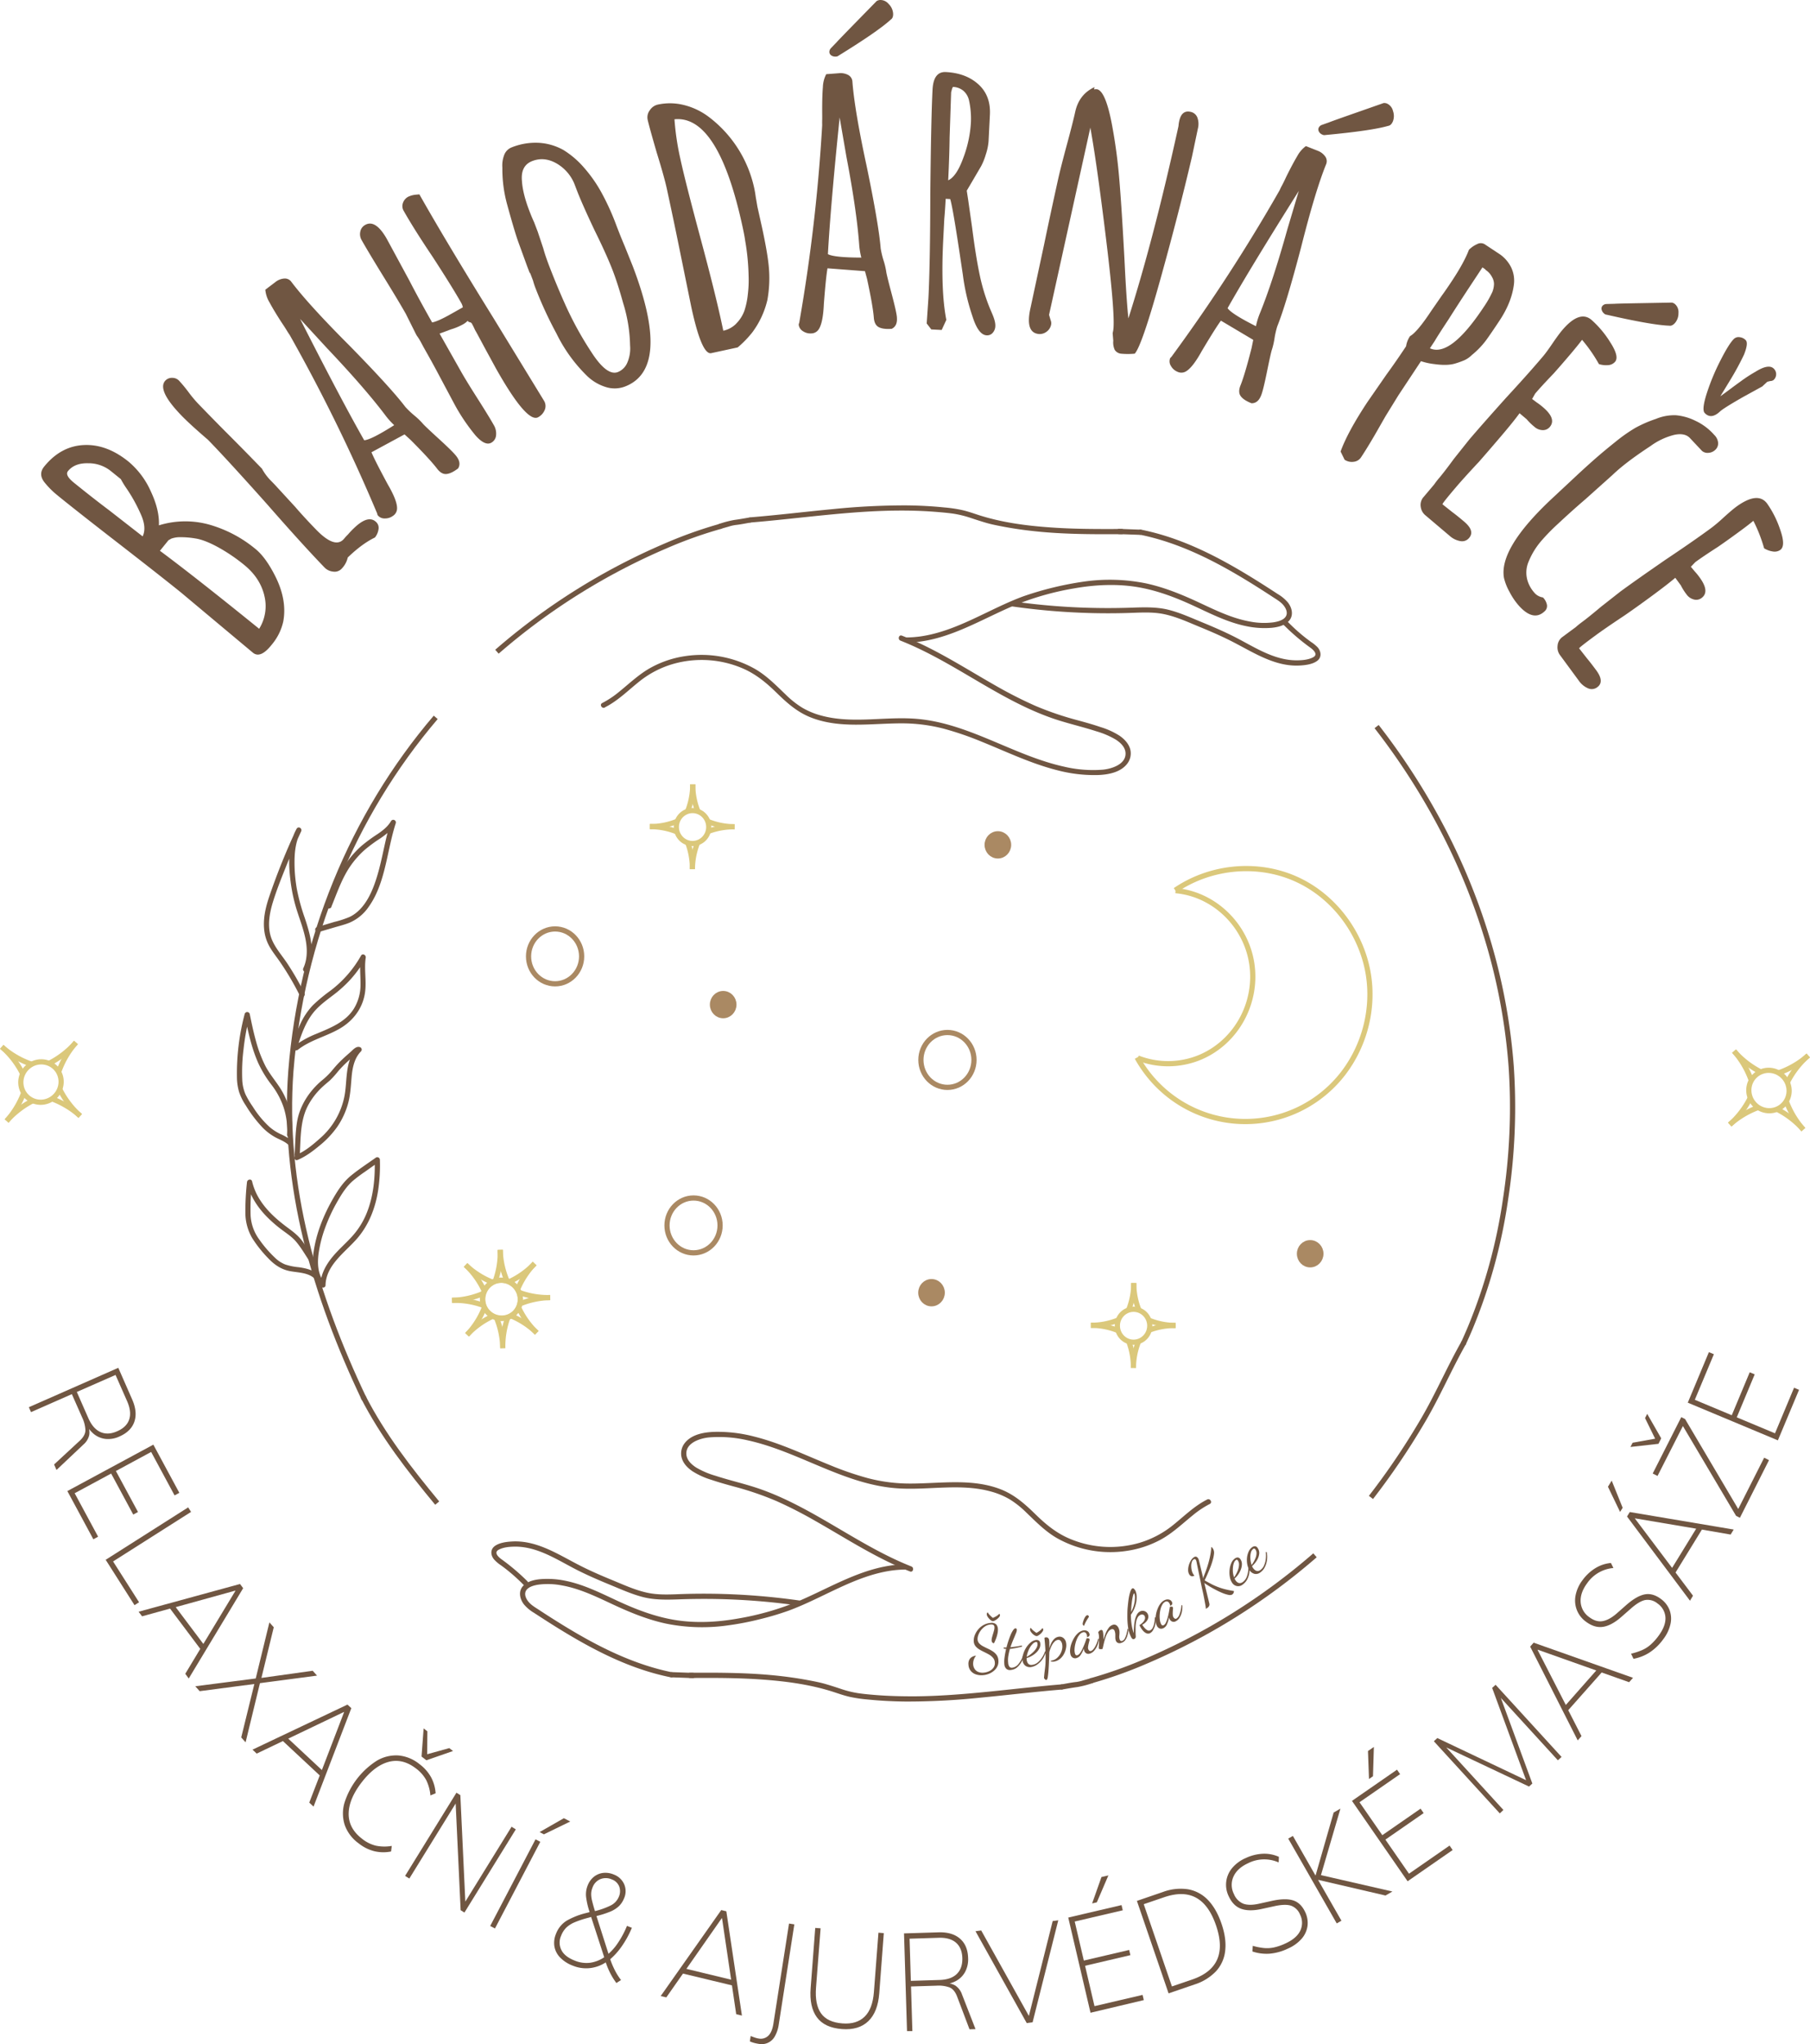 <svg xmlns="http://www.w3.org/2000/svg" viewBox="0 0 1044.71 1179.32"><defs><style>.cls-1,.cls-3,.cls-4{fill:none;}.cls-1{stroke:#705642;}.cls-1,.cls-3,.cls-4,.cls-5{stroke-miterlimit:10;stroke-width:3px;}.cls-2{fill:#705642;}.cls-3{stroke:#dbc87b;}.cls-4,.cls-5{stroke:#aa8963;}.cls-5{fill:#aa8963;}</style></defs><g id="Vrstva_2" data-name="Vrstva 2"><g id="Vrstva_1-2" data-name="Vrstva 1"><path class="cls-1" d="M210.29,807.3C181.9,747.81,162.9,683.81,167.9,617.81c6-75,35-147,83.59-203.94"/><path class="cls-1" d="M252.34,867.2c-15.85-19.16-31.33-39-42.83-61.51"/><path class="cls-1" d="M844.94,774.54c-8.7,15.28-15.58,31.64-24.64,46.69a415,415,0,0,1-29,42.7"/><path class="cls-1" d="M794.56,419.19a391.65,391.65,0,0,1,38.54,60.12,365.19,365.19,0,0,1,26.45,66,341.78,341.78,0,0,1,12.71,70.22A349.15,349.15,0,0,1,869,691.73a308.37,308.37,0,0,1-20.48,74.6q-1.9,4.5-3.94,8.93"/><path class="cls-2" d="M187.89,741.42c.32-11.56,11.18-18.8,18.08-26.69s10.72-17.78,12.3-28.06a97,97,0,0,0,1-17.53,1.51,1.51,0,0,0-2.26-1.3c-4.79,3.41-9.78,6.64-14.34,10.36-4.36,3.55-7.45,8.17-10.25,13-5.5,9.52-9.82,20-11.4,31-.85,5.92-.73,12.13,2.31,17.45a1.5,1.5,0,0,0,2.59-1.51c-2.51-4.4-2.69-9.57-2.09-14.49a71.56,71.56,0,0,1,3.79-15.17,95.16,95.16,0,0,1,6.62-14.4c2.55-4.54,5.29-9.09,9.2-12.6a80.7,80.7,0,0,1,7.26-5.48l7.83-5.56-2.26-1.29c.3,10.35-.69,20.91-4.57,30.6a45,45,0,0,1-8.29,13.37c-3.75,4.2-8.09,7.84-11.65,12.21-3.76,4.62-6.69,10-6.86,16.1,0,1.93,3,1.93,3,0Z"/><path class="cls-2" d="M181.19,726c-2.24-3.36-4.37-6.82-6.79-10.06s-5.23-5.32-8.32-7.61c-5.94-4.4-11.66-9.39-15.73-15.62a34.48,34.48,0,0,1-4.84-11.1c-.42-1.75-2.79-1.18-2.95.4a150.35,150.35,0,0,0-.93,17.36,29.06,29.06,0,0,0,3.91,14.89,71.61,71.61,0,0,0,9.21,11.62c3.43,3.65,7.35,6.42,12.33,7.43s11.46.71,15.16,5.08c1.25,1.47,3.37-.66,2.12-2.13-3-3.51-7.6-4.54-12-5.15a34.53,34.53,0,0,1-7.81-1.61,18.27,18.27,0,0,1-5.72-3.74,68.47,68.47,0,0,1-9.36-10.89,25.73,25.73,0,0,1-4.85-14.12,131.93,131.93,0,0,1,.89-18.74l-2.95.4c1.67,7.15,5.69,13.49,10.69,18.79a74.94,74.94,0,0,0,8.33,7.49c3.05,2.38,6.47,4.45,9.05,7.37,3,3.45,5.38,7.64,7.92,11.45,1.07,1.6,3.67.1,2.59-1.51Z"/><path class="cls-2" d="M171.77,669.23c4.71-2,8.71-5,12.62-8.25a53.72,53.72,0,0,0,10.29-10.9,45.25,45.25,0,0,0,6.09-12.94c1.46-5,1.7-10.2,2.14-15.38.46-5.39,1.49-11.14,5.42-15.15a1.51,1.51,0,0,0-.3-2.36c-2.33-1.08-4.28,1.45-5.88,2.84-2,1.74-4,3.52-5.89,5.4s-3.48,3.77-5.13,5.76a44.4,44.4,0,0,1-5.58,5.3c-7.13,6.11-12.59,14.44-14.11,23.8-1,6.18-1,12.56-1.4,18.8-.11,1.93,2.89,1.92,3,0,.56-9.55.16-19.64,4.75-28.33a40.75,40.75,0,0,1,7.64-10.1c1.61-1.57,3.4-3,5.08-4.46a57.34,57.34,0,0,0,4.76-5.32,72.15,72.15,0,0,1,5.75-5.85q1.44-1.3,2.91-2.58l1.55-1.34.7-.59c.31-.28.94-.46.34-.74l-.31-2.35c-7.34,7.49-5.59,18.42-7.38,27.86a43.31,43.31,0,0,1-14,24.3c-4.15,3.7-8.68,7.54-13.87,9.69-1.76.73-1,3.63.8,2.89Z"/><path class="cls-2" d="M168.68,654.58a44.87,44.87,0,0,0-7.29-27.3c-2.78-4.2-6-8-8.31-12.47a74.76,74.76,0,0,1-5.22-13.74c-1.5-5.31-2.62-10.71-3.73-16.11a1.51,1.51,0,0,0-2.89,0,133.7,133.7,0,0,0-4.48,36.64A31.14,31.14,0,0,0,138,630a32.37,32.37,0,0,0,3.93,7.87,74.39,74.39,0,0,0,9.6,12.64,31.81,31.81,0,0,0,7,5.43c2.61,1.47,5.58,2.41,7.83,4.46,1.42,1.3,3.54-.81,2.12-2.12a26.47,26.47,0,0,0-6.61-4,28.48,28.48,0,0,1-6.31-4.1,55.8,55.8,0,0,1-9.64-11.68,51.09,51.09,0,0,1-4.22-7.12,23.82,23.82,0,0,1-1.88-8.4,106.09,106.09,0,0,1,.72-17.37,140.61,140.61,0,0,1,3.6-19.84h-2.89c1.93,9.42,3.93,18.89,7.88,27.71a64.94,64.94,0,0,0,7.57,12.39,44.88,44.88,0,0,1,6.94,12.84,42.6,42.6,0,0,1,2.05,15.89c-.11,1.93,2.89,1.92,3,0Z"/><path class="cls-2" d="M177.6,560.05c4.64-10,1.54-20.83-1.77-30.68a117.28,117.28,0,0,1-4.43-16.15A86.89,86.89,0,0,1,170,496.57c.06-5.85.85-11.8,3.79-16.95l-2.59-1.51a382.64,382.64,0,0,0-15.91,39.49c-2.12,6.36-3.63,13-2.69,19.76a24.77,24.77,0,0,0,3.22,9.21c1.67,2.84,3.74,5.43,5.62,8.14a160.42,160.42,0,0,1,11.68,19.84c.86,1.73,3.45.21,2.59-1.51a161.32,161.32,0,0,0-9.87-17.17c-3.49-5.27-8.23-10.27-9.82-16.53s-.33-13,1.58-19.16c2-6.44,4.49-12.76,7-19q4.31-10.89,9.22-21.53c.79-1.72-1.61-3.22-2.59-1.51-5.26,9.19-4.76,20.93-3.42,31.08a94.24,94.24,0,0,0,3.63,16.27c1.69,5.3,3.71,10.52,4.83,16,1.16,5.64,1.27,11.78-1.2,17.1-.81,1.74,1.78,3.26,2.59,1.51Z"/><path class="cls-2" d="M191.29,523.09c3.31-8.12,6.16-16.63,11.24-23.85a52.58,52.58,0,0,1,7.92-8.87,85.59,85.59,0,0,1,9.1-6.7c3.39-2.32,6.65-4.9,8.73-8.51L225.54,474c-3.24,10.05-4.64,20.57-7.63,30.69-2.67,9.06-7,19.92-16.09,24.32a56.58,56.58,0,0,1-8.83,2.88l-10,3c-1.85.54-1.06,3.44.8,2.89l9.07-2.67c2.86-.84,5.79-1.56,8.57-2.64a25.62,25.62,0,0,0,11.45-9.4c6.28-8.81,8.78-19.75,11.06-30.14,1.33-6.07,2.61-12.16,4.52-18.09a1.51,1.51,0,0,0-2.74-1.16c-1.86,3.22-4.8,5.49-7.82,7.55a92.94,92.94,0,0,0-9.24,6.79,56,56,0,0,0-14.08,19.35c-2.18,4.93-4.12,10-6.15,15-.73,1.79,2.17,2.57,2.89.8Z"/><path class="cls-3" d="M678.33,513.63c19.48-13.31,45.42-16.31,67.33-7.48,20.23,8.14,35.73,26,42,46.79,6.87,22.61,1.9,47.77-12.49,66.45a71.28,71.28,0,0,1-114.58-2.46,68.65,68.65,0,0,1-4.28-6.8"/><path class="cls-3" d="M678.52,513.84c22.41,2,40.67,20,44,42.13,3.39,22.43-8.76,45.11-29.77,54a48.09,48.09,0,0,1-36,.44"/><ellipse class="cls-4" cx="320.39" cy="551.77" rx="15.32" ry="15.83"/><ellipse class="cls-4" cx="400.3" cy="707" rx="15.32" ry="15.83"/><ellipse class="cls-4" cx="546.85" cy="611.52" rx="15.32" ry="15.83"/><ellipse class="cls-5" cx="417.41" cy="579.6" rx="6.18" ry="6.38"/><ellipse class="cls-5" cx="575.96" cy="487.43" rx="6.18" ry="6.38"/><ellipse class="cls-5" cx="537.66" cy="745.81" rx="6.18" ry="6.38"/><ellipse class="cls-5" cx="756.22" cy="723.34" rx="6.18" ry="6.38"/><path class="cls-2" d="M171.21,605.31c2.59-8.14,5.32-16.69,11.33-23,3.07-3.24,6.72-5.83,10.24-8.54a71.92,71.92,0,0,0,9.68-8.86,66.92,66.92,0,0,0,8.56-12l-2.74-1.15c-.85,5.44-.13,10.86-.2,16.32a26.28,26.28,0,0,1-3.85,13.91c-4.83,7.68-13.39,11-21.36,14.35a56.65,56.65,0,0,0-13,7.16c-1.52,1.19.62,3.3,2.12,2.12,7.07-5.53,16.1-7.59,23.82-12,8.26-4.7,14-12.44,15-22,.69-6.34-.69-12.75.29-19.07.25-1.57-1.85-2.76-2.74-1.16a65.87,65.87,0,0,1-17.51,20.08,93.73,93.73,0,0,0-10.21,8.44,39.61,39.61,0,0,0-7.26,10.78,111.69,111.69,0,0,0-5.14,13.89c-.58,1.84,2.31,2.63,2.9.79Z"/><ellipse class="cls-3" cx="399.73" cy="477.15" rx="9.36" ry="9.51"/><path class="cls-3" d="M399.84,452.48a41,41,0,0,1-.71,7.79,41.93,41.93,0,0,1-2.27,7.8"/><path class="cls-3" d="M399.84,452.55a41.79,41.79,0,0,0,.71,7.79,41.12,41.12,0,0,0,2.28,7.8"/><path class="cls-3" d="M424,477a41.26,41.26,0,0,1-15.56-3.11"/><path class="cls-3" d="M423.93,477a41.26,41.26,0,0,0-7.79.65,41.75,41.75,0,0,0-7.82,2.21"/><path class="cls-3" d="M399.64,501.48a41.37,41.37,0,0,1,.77-7.78,42.24,42.24,0,0,1,2.33-7.79"/><path class="cls-3" d="M399.65,501.41a41.23,41.23,0,0,0-.66-7.79,41.75,41.75,0,0,0-2.21-7.82"/><path class="cls-3" d="M375.07,476.89a41.8,41.8,0,0,1,15.59,3"/><path class="cls-3" d="M375.14,476.9a41.28,41.28,0,0,0,15.59-3"/><ellipse class="cls-3" cx="654.28" cy="764.88" rx="9.36" ry="9.51"/><path class="cls-3" d="M654.39,740.21a40.86,40.86,0,0,1-.71,7.78,41.7,41.7,0,0,1-2.27,7.8"/><path class="cls-3" d="M654.39,740.28a41.69,41.69,0,0,0,.71,7.78,40.9,40.9,0,0,0,2.28,7.8"/><path class="cls-3" d="M678.55,764.73A41.26,41.26,0,0,1,663,761.62"/><path class="cls-3" d="M678.48,764.72a41.82,41.82,0,0,0-15.61,2.87"/><path class="cls-3" d="M654.19,789.2a41.26,41.26,0,0,1,3.11-15.56"/><path class="cls-3" d="M654.2,789.14a41.83,41.83,0,0,0-2.87-15.62"/><path class="cls-3" d="M629.62,764.62a41.79,41.79,0,0,1,7.79.71,41.12,41.12,0,0,1,7.8,2.28"/><path class="cls-3" d="M629.69,764.62a41,41,0,0,0,7.79-.71,41.93,41.93,0,0,0,7.8-2.27"/><ellipse class="cls-3" cx="289.4" cy="749.54" rx="10.85" ry="11.03" transform="translate(-454.19 445.19) rotate(-46.63)"/><path class="cls-3" d="M268.7,729.79a47.9,47.9,0,0,1,10.76,14.93"/><path class="cls-3" d="M268.76,729.85a47.55,47.55,0,0,0,7.13,5.6,48.2,48.2,0,0,0,8.38,4.3"/><path class="cls-3" d="M308.61,729a48.15,48.15,0,0,1-15,10.64"/><path class="cls-3" d="M308.55,729a48.27,48.27,0,0,0-5.66,7.09,47.74,47.74,0,0,0-4.36,8.35"/><path class="cls-3" d="M309.84,769a48.07,48.07,0,0,1-10.65-15"/><path class="cls-3" d="M309.78,768.92a47.86,47.86,0,0,0-15.44-10"/><path class="cls-3" d="M269.55,770.11a47.9,47.9,0,0,1,14.93-10.76"/><path class="cls-3" d="M269.61,770.06a47.68,47.68,0,0,0,5.6-7.14,48.2,48.2,0,0,0,4.3-8.38"/><ellipse class="cls-3" cx="289.45" cy="749.66" rx="10.85" ry="11.03" transform="translate(-22.47 9.07) rotate(-1.73)"/><path class="cls-3" d="M288.73,721.06a48.61,48.61,0,0,1-.56,9.05,48.07,48.07,0,0,1-2.36,9.12"/><path class="cls-3" d="M288.72,721.14a48.12,48.12,0,0,0,4,18"/><path class="cls-3" d="M317.58,748.64a48.36,48.36,0,0,1-18.14-3.06"/><path class="cls-3" d="M317.5,748.63a48.1,48.1,0,0,0-18,3.87"/><path class="cls-3" d="M290.2,777.86a48.39,48.39,0,0,1,.63-9.05,47.23,47.23,0,0,1,2.43-9.1"/><path class="cls-3" d="M290.21,777.77a48.21,48.21,0,0,0-3.87-18"/><path class="cls-3" d="M260.87,750.22a48.56,48.56,0,0,1,9.05.55,48,48,0,0,1,9.12,2.37"/><path class="cls-3" d="M261,750.22a48.12,48.12,0,0,0,9-1.09,48.64,48.64,0,0,0,9-2.91"/><path class="cls-1" d="M286.83,376a370.43,370.43,0,0,1,97.93-61.28,248.21,248.21,0,0,1,31.64-11.21"/><path class="cls-2" d="M349.06,408.15c7.45-3.74,13.35-9.69,19.79-14.84a56.25,56.25,0,0,1,19.22-10.12,60.1,60.1,0,0,1,41.88,3c6.91,3.24,12.56,7.91,18,13.23,6,5.87,11.95,11.28,19.85,14.43,16.72,6.67,35,3.49,52.48,3.48a96.22,96.22,0,0,1,24.7,3.15,181.8,181.8,0,0,1,21.92,7.56c14.43,5.84,28.59,12.68,43.76,16.45a83.68,83.68,0,0,0,22.77,2.67c6.07-.19,13.34-1.45,17.25-6.62a9.68,9.68,0,0,0,1.59-8.57c-1-3.2-3.41-5.64-6.08-7.5a44.06,44.06,0,0,0-11-5c-4.26-1.47-8.61-2.67-12.95-3.86a179.32,179.32,0,0,1-24.53-8.33A246.76,246.76,0,0,1,575.42,396c-14.49-8.2-28.55-17.22-43.61-24.38-3.69-1.76-7.44-3.4-11.25-4.89-1.79-.71-2.57,2.19-.8,2.89,30.62,12.06,56.38,33.89,87.56,44.74,8.36,2.92,17,4.8,25.46,7.55a48.37,48.37,0,0,1,11.15,4.75c2.65,1.69,5.42,4.21,5.7,7.55.55,6.66-7.83,9.34-13.06,9.85a72.64,72.64,0,0,1-22.38-1.74c-30-6.6-56.18-26-87.42-27.75-17.6-1-35.62,3-52.92-1.77a44,44,0,0,1-10.79-4.49,53.69,53.69,0,0,1-9.69-7.7c-5.58-5.34-10.88-10.8-17.62-14.69a62.81,62.81,0,0,0-40.31-7.37A59.12,59.12,0,0,0,376,385c-6.92,3.74-12.56,9.19-18.62,14.1a54.2,54.2,0,0,1-9.78,6.51c-1.73.87-.21,3.46,1.51,2.59Z"/><path class="cls-2" d="M523.67,370.75c22.43-.47,41.59-12.9,61.63-21.39a160.46,160.46,0,0,1,34.46-9.86c12.09-2.14,24.59-2.8,36.75-.78,11.36,1.88,22.24,6.06,32.65,10.89,9.7,4.49,19.4,9.44,30,11.61a50.86,50.86,0,0,0,14.66,1c3.45-.31,7.39-1.18,9.91-3.74,3.06-3.11,2.15-7.6-.29-10.78a22.84,22.84,0,0,0-5.9-4.95q-3.86-2.52-7.73-5c-19.59-12.47-40.14-24.11-62.72-30.18-2.8-.75-5.63-1.41-8.47-2-1.88-.38-2.69,2.51-.8,2.89,22.38,4.53,42.85,14.88,62.2,26.7,5.06,3.09,10.06,6.29,15,9.53,2.13,1.38,4.43,2.72,6,4.78,1.08,1.4,2,3.32,1.57,5.13-.75,3.06-5,4.06-7.66,4.46a42.12,42.12,0,0,1-13.44-.46c-10.28-1.83-19.74-6.46-29.12-10.84-10-4.67-20.29-8.92-31.13-11.23a105.58,105.58,0,0,0-35.9-.94A188.36,188.36,0,0,0,590.78,344c-19.88,7.28-38,20-59.25,23.14a62.61,62.61,0,0,1-7.86.63c-1.93,0-1.94,3,0,3Z"/><path class="cls-2" d="M741.31,360.92a123.43,123.43,0,0,0,15.17,12.87c1.7,1.27,4.4,3.8,1.52,5.38-2.65,1.46-6.22,1.77-9.18,1.8-13.44.18-25-7.84-36.47-13.65-6.14-3.1-12.47-5.81-18.83-8.43s-12.49-5.41-19-7.06-13.52-1.52-20.34-1.28c-7.13.25-14.26.34-21.38.21A388.14,388.14,0,0,1,584.84,347,1.56,1.56,0,0,0,583,348a1.51,1.51,0,0,0,1,1.84,393,393,0,0,0,44.53,3.83q11.08.31,22.16,0c7.19-.2,14.49-.81,21.58.74s13.61,4.59,20.19,7.29,13.37,5.64,19.81,9c11.83,6.12,23.93,14,37.84,13.27,3.28-.18,7.37-.65,10.1-2.64s2.43-5.43.31-7.86a21.45,21.45,0,0,0-3.8-3.1q-2.34-1.69-4.58-3.51a103.81,103.81,0,0,1-8.75-8c-1.35-1.38-3.47.74-2.12,2.12Z"/><path class="cls-2" d="M647.46,305.19c-13.82.07-27.67.08-41.47-.92-14.12-1-28.37-2.91-41.86-7.35-3-1-5.94-2-9-2.68A79.06,79.06,0,0,0,545,292.76c-7.27-.74-14.57-1.11-21.87-1.18a411.17,411.17,0,0,0-42.53,2.16c-15.83,1.5-31.63,3.44-47.49,4.73-1.91.16-1.92,3.16,0,3,28.4-2.32,56.66-6.7,85.2-6.9,7.11-.05,14.22.16,21.31.71,3.6.28,7.22.59,10.8,1.1a60.8,60.8,0,0,1,9.68,2.38c3,1,6.07,2,9.15,2.9,3.44,1,7,1.65,10.46,2.31,7.06,1.31,14.2,2.25,21.35,2.9,15.43,1.4,30.93,1.4,46.41,1.32a1.5,1.5,0,0,0,0-3Z"/><path class="cls-2" d="M432.33,298.6c-2.83.5-5.64,1-8.48,1.38a59.06,59.06,0,0,0-8.53,2.21,1.5,1.5,0,0,0,.8,2.89l4.46-1.26a23.39,23.39,0,0,1,3.87-.91c2.91-.31,5.79-.91,8.67-1.41a1.52,1.52,0,0,0,1.05-1.85,1.53,1.53,0,0,0-1.84-1Z"/><path class="cls-2" d="M658.07,305.58l-12.15-.44a1.5,1.5,0,0,0,0,3l12.15.44a1.5,1.5,0,0,0,0-3Z"/><path class="cls-1" d="M759,897.32A370.59,370.59,0,0,1,661,958.6a251.48,251.48,0,0,1-31.65,11.21"/><path class="cls-2" d="M696.74,865.15c-7.45,3.74-13.35,9.69-19.79,14.84a56.43,56.43,0,0,1-19.22,10.12,60.1,60.1,0,0,1-41.88-3.05c-6.92-3.23-12.56-7.9-18-13.22-6-5.87-12-11.28-19.86-14.44-16.71-6.66-35-3.48-52.47-3.47a96.3,96.3,0,0,1-24.71-3.15,183,183,0,0,1-21.92-7.56c-14.43-5.84-28.59-12.68-43.75-16.45a83.29,83.29,0,0,0-22.77-2.67c-6.07.19-13.34,1.45-17.26,6.62a9.67,9.67,0,0,0-1.58,8.57c.95,3.2,3.4,5.64,6.08,7.49a44,44,0,0,0,11,5c4.27,1.46,8.62,2.66,13,3.86A177.84,177.84,0,0,1,448.1,866a245.62,245.62,0,0,1,22.28,11.37c14.49,8.2,28.55,17.21,43.61,24.38q5.53,2.64,11.25,4.89c1.79.71,2.57-2.19.79-2.89-30.61-12.07-56.37-33.89-87.55-44.75-8.37-2.91-17-4.79-25.46-7.55a48.34,48.34,0,0,1-11.15-4.74c-2.65-1.7-5.42-4.21-5.7-7.55-.55-6.66,7.82-9.35,13.06-9.85A72.34,72.34,0,0,1,431.61,831c30,6.6,56.18,26,87.42,27.74,17.6,1,35.62-3,52.92,1.78A44.33,44.33,0,0,1,582.74,865a53.74,53.74,0,0,1,9.69,7.71c5.58,5.33,10.88,10.8,17.62,14.69a62.81,62.81,0,0,0,40.31,7.37,59.43,59.43,0,0,0,19.49-6.44c6.91-3.74,12.55-9.19,18.62-14.1a54.2,54.2,0,0,1,9.78-6.51c1.73-.87.21-3.46-1.51-2.59Z"/><path class="cls-2" d="M522.13,902.54c-22.43.47-41.6,12.91-61.63,21.4A161.12,161.12,0,0,1,426,933.8c-12.08,2.14-24.59,2.8-36.74.78-11.37-1.89-22.24-6.06-32.65-10.89-9.7-4.49-19.41-9.44-29.95-11.61a50.92,50.92,0,0,0-14.67-1c-3.44.3-7.39,1.18-9.91,3.74-3.06,3.1-2.14,7.59.3,10.78a22.67,22.67,0,0,0,5.9,4.95q3.85,2.51,7.73,5c19.59,12.47,40.14,24.11,62.72,30.18q4.2,1.13,8.47,2c1.88.38,2.69-2.51.79-2.9-22.37-4.53-42.85-14.87-62.19-26.69q-7.59-4.65-15-9.53c-2.13-1.38-4.43-2.72-6-4.78-1.07-1.41-2-3.32-1.57-5.13.76-3.07,5-4.07,7.67-4.47a42.41,42.41,0,0,1,13.44.47c10.28,1.82,19.74,6.45,29.12,10.83,10,4.68,20.29,8.92,31.13,11.23a105.07,105.07,0,0,0,35.9.94,161,161,0,0,0,17.69-3.41A163.46,163.46,0,0,0,455,929.32c19.88-7.28,38-20,59.25-23.14a64.56,64.56,0,0,1,7.86-.64c1.93,0,1.93-3,0-3Z"/><path class="cls-2" d="M304.49,912.38a122.43,122.43,0,0,0-15.17-12.87c-1.71-1.27-4.4-3.8-1.52-5.38,2.65-1.46,6.21-1.77,9.18-1.81,13.43-.17,24.94,7.84,36.46,13.66,6.15,3.1,12.48,5.81,18.84,8.43s12.49,5.4,19,7.05,13.52,1.53,20.34,1.29q10.69-.39,21.38-.22A388.15,388.15,0,0,1,461,926.35a1.57,1.57,0,0,0,1.85-1.05,1.51,1.51,0,0,0-1.05-1.84,393,393,0,0,0-44.53-3.83q-11.09-.32-22.16,0c-7.19.21-14.49.82-21.58-.73s-13.61-4.59-20.19-7.29-13.37-5.64-19.81-9c-11.83-6.13-23.94-14-37.85-13.27-3.27.18-7.36.65-10.09,2.64s-2.43,5.43-.31,7.85A21.36,21.36,0,0,0,289,903q2.36,1.68,4.59,3.51a103.67,103.67,0,0,1,8.75,8c1.35,1.38,3.47-.74,2.12-2.12Z"/><path class="cls-2" d="M398.33,968.11C412.16,968,426,968,439.8,969c14.13,1,28.38,2.91,41.87,7.35,3,1,5.94,2,9,2.68a82.46,82.46,0,0,0,10.15,1.48c7.27.74,14.57,1.1,21.87,1.18a408.41,408.41,0,0,0,42.53-2.17c15.83-1.49,31.63-3.43,47.48-4.73,1.91-.15,1.93-3.15,0-3-28.39,2.33-56.66,6.71-85.19,6.9-7.11,0-14.22-.16-21.31-.7-3.61-.28-7.23-.59-10.8-1.11a59.83,59.83,0,0,1-9.69-2.37c-3-1-6.06-2-9.14-2.9-3.44-1-7-1.66-10.46-2.31-7.07-1.31-14.2-2.25-21.35-2.9-15.43-1.4-30.94-1.4-46.42-1.32a1.5,1.5,0,0,0,0,3Z"/><path class="cls-2" d="M613.47,974.69c2.82-.49,5.63-1,8.47-1.37a58.73,58.73,0,0,0,8.53-2.21,1.5,1.5,0,0,0-.79-2.89l-4.46,1.26a23.51,23.51,0,0,1-3.88.91c-2.9.3-5.78.9-8.66,1.41a1.5,1.5,0,1,0,.79,2.89Z"/><path class="cls-2" d="M387.73,967.72l12.15.44a1.5,1.5,0,0,0,0-3l-12.15-.44a1.5,1.5,0,0,0,0,3Z"/><path class="cls-2" d="M146,376.59l-20.76-17.36-20.75-17.37Q93,332.59,69.37,314.26q-23.49-18.18-35.12-27.59l-1-.83a48.42,48.42,0,0,1-7.52-7.49q-3.79-4.75-.26-9.13Q35,257.45,48.27,256.77t25.93,9.57A47.54,47.54,0,0,1,87,283.39q5.11,10.83,4.72,19.7a51.63,51.63,0,0,1,28.83-.48,73.15,73.15,0,0,1,26.92,14.13q6,4.85,11.61,16.09,6.64,13.47,4.44,25.62a31.07,31.07,0,0,1-6.43,13.19l-.54.67Q150.28,380.05,146,376.59ZM81,296.08A92.18,92.18,0,0,0,73.17,282a54.63,54.63,0,0,1-3.42-5.56l-6-4.85a20.57,20.57,0,0,0-12.91-4.32q-7.79-.18-11.61,4.54-1.91,2.36,3.4,6.65,11.28,9.13,20.45,16l19.25,15Q84.85,304.22,81,296.08Zm71.52,47.31q-2.53-10.14-11.6-17.48a99.4,99.4,0,0,0-15.47-10.43q-7.61-4.07-12.66-4.82a50.2,50.2,0,0,0-8.47-.73,14.81,14.81,0,0,0-5.5.85l-1.6.93-4.91,6.06q20.34,15.09,57.27,45A24.71,24.71,0,0,0,152.5,343.39Z"/><path class="cls-2" d="M200.72,321.64a13.45,13.45,0,0,1-3.76,6.7,5.52,5.52,0,0,1-4.8,1.43,7.88,7.88,0,0,1-4.77-2.28Q174.55,314.2,154.24,291q-21.84-24.48-33.15-36.19L120,253.7q-10.56-9.07-15.3-14-14.52-15-9.07-20.3A5.17,5.17,0,0,1,99.52,218a5.32,5.32,0,0,1,3.84,1.64,82.68,82.68,0,0,1,5.35,6.46,75,75,0,0,0,5.34,6.47q10.24,10.6,18.65,19,8.25,8.25,18.5,18.84a31.07,31.07,0,0,0,5.64,7.4l1.83,1.9,11.77,12.8q5,5.83,11.92,12.95,10.54,10.92,15.68,5.95a12.5,12.5,0,0,0,.94-1.05,24.91,24.91,0,0,1,1.87-2,45.11,45.11,0,0,1,3.43-3.62q8.41-8.13,13-3.38a4.61,4.61,0,0,1,1.2,4,10.14,10.14,0,0,1-2.06,4.74Q209,313.66,200.72,321.64Z"/><path class="cls-2" d="M257.6,273.48c-1.88.15-3.67-.9-5.35-3.12q-4-5.26-15.28-16.58l-3.48-3.16-19.08,10.32q2,4.81,9.41,18.53,5.48,9.39,5.36,13.89a5.15,5.15,0,0,1-2.26,4.19,7.64,7.64,0,0,1-4.8,1.56,4.93,4.93,0,0,1-4.18-1.93l-.32-1.14-.36-.83a991.83,991.83,0,0,0-50.08-102q-.52-.69-1.62-2.49c-.72-1.2-1.83-2.9-3.3-5.09q-4.41-6.87-6.72-11.2a17,17,0,0,1-2.4-7.29L159,162.7a9.21,9.21,0,0,1,5-2,4.59,4.59,0,0,1,4.18,1.93q10.11,13.34,33.65,36.89,23.91,24.39,32.15,35.27a52.47,52.47,0,0,0,5,4.78,42.53,42.53,0,0,1,4.85,4.6q.93,1.23,9.69,9.22,7.93,7.25,9.79,9.69l.14.18c1.95,2.57,2.26,4.91.95,7C261.75,272.27,259.49,273.34,257.6,273.48Zm-35.53-34.35q-12-15.78-33.32-38.24L173.21,184q23.79,46.85,37,70,3.91-.21,17.32-8.71A43.27,43.27,0,0,1,222.07,239.13Z"/><path class="cls-2" d="M286.33,212.71l-6-11-4.79-8.92-.32-.58-1.08-1.91a38.18,38.18,0,0,0-1.87-3.75,1.81,1.81,0,0,0-1.11-.64,1.76,1.76,0,0,1-1.1-.64l-.11-.19a11.63,11.63,0,0,1-3.18,2.3,33.93,33.93,0,0,1-6.47,2.64l-6.58,2.45,12.44,22q2.81,5,9.43,15.4,6.51,10.22,9.43,15.39a9.52,9.52,0,0,1,1.31,5.83,5.35,5.35,0,0,1-2.78,4.34q-3.58,2-9.09-4.21a110.54,110.54,0,0,1-12.21-18.12l-8.39-15.73q-3.48-6.62-7.59-13.9l-1.84-3.26L243,197.53a32.45,32.45,0,0,0-2.46-3.92l-.54-1-5.71-11.44q-4.11-7.28-12.78-21.33t-12.79-21.33a6.79,6.79,0,0,1-.76-4.87,5.53,5.53,0,0,1,2.8-3.86q6-3.41,12.52,8.09l13,24q5.69,11,13.14,24.16,3.38-.63,10.73-4.79l7-3.94a8.58,8.58,0,0,0-.92-2.51q-5.19-9.19-16.49-26.57-10.83-16.11-16.78-26.65a5.26,5.26,0,0,1-.4-4.45,6.43,6.43,0,0,1,3.06-3.62,13.44,13.44,0,0,1,4.31-1.17l2.13-.19q15.36,27.21,42.87,71.55L314,231.22a5.78,5.78,0,0,1,.39,5.34,8.37,8.37,0,0,1-3.75,4.14Q304.17,244.32,286.33,212.71Z"/><path class="cls-2" d="M349.68,223.3a27,27,0,0,1-10.78-6.36,88.13,88.13,0,0,1-17.73-24.54,224.82,224.82,0,0,1-12.11-26.23,37.58,37.58,0,0,1-1.37-4.19l-1.41-3.7c-.26-.68-.46-1-.6-.95l-1.41-3.7L299,139.17q-2.31-6.64-6.39-21.58a77,77,0,0,1-2.65-20.89A16.81,16.81,0,0,1,291.18,89,7.56,7.56,0,0,1,295.41,85a37,37,0,0,1,15.71-2.59,32.94,32.94,0,0,1,14.11,4.15,50.9,50.9,0,0,1,11.71,10,80.29,80.29,0,0,1,10.13,14.38,141.91,141.91,0,0,1,8.21,17.82l.62,1.65q2.44,6.38,4.6,11.43l4.68,11.64q22.62,59.17-4.49,69.54A16.78,16.78,0,0,1,349.68,223.3Zm12.44-14.17a20.65,20.65,0,0,0,1.55-9.9,87.14,87.14,0,0,0-4-24.38q-3-10.86-5.9-18.47-3.54-9.25-10.69-23.71-7.26-15.36-10.24-23.17l-1.42-3.7A24.2,24.2,0,0,0,321.1,94.21q-7-3.93-13.84-1.31t-6,11.5q.42,7.14,4.26,17.21c1,2.61,1.9,4.77,2.72,6.5l2.12,5.55,3.21,9.61c.82,3,1.9,6.18,3.2,9.6q4.25,11.1,9,21.76a195.14,195.14,0,0,0,15.52,28.46q9,14,15.32,11.57A10,10,0,0,0,362.12,209.13Z"/><path class="cls-2" d="M398.94,176.8,392,142.74q-3.06-15.09-7.1-33.8-1.5-6.89-5.88-21-4.47-15.45-5.21-18.9a6.74,6.74,0,0,1,1.26-5.45,7.48,7.48,0,0,1,4.62-3.25,33.12,33.12,0,0,1,15,.24,39.48,39.48,0,0,1,14.2,6.71,70.11,70.11,0,0,1,26.36,40.89c.41,1.86.71,3.6.91,5.2l1,5.86L439.78,131q3,13.77,3.86,21.9a70.61,70.61,0,0,1-.72,20.19,50.62,50.62,0,0,1-8.79,18.79,60.35,60.35,0,0,1-8.34,8.56l-15.25,3.3Q405,205,398.94,176.8Zm25.89,10a20.53,20.53,0,0,0,4.81-7.46,44.9,44.9,0,0,0,2-9.55,67.64,67.64,0,0,0,.44-10.79,133.57,133.57,0,0,0-2-20.28q-.34-2.62-1.42-7.58Q414.68,66.26,389.3,68.82a151.84,151.84,0,0,0,3.36,22.68q2.93,13.55,11.93,46.94,7.95,29.57,11.78,47.2l1.11,5.16A14.85,14.85,0,0,0,424.83,186.84Z"/><path class="cls-2" d="M507.16,188.72c-1.67-.9-2.6-2.74-2.81-5.52q-.51-6.57-3.88-22.21l-1.22-4.54-21.63-1.65q-.92,5.14-2.11,20.68-.47,10.86-3,14.58a5.14,5.14,0,0,1-4.17,2.3,7.63,7.63,0,0,1-4.88-1.28,5,5,0,0,1-2.47-3.89l.35-1.13.15-.89A992,992,0,0,0,474.55,72.3c0-.59-.05-1.58,0-3s0-3.42,0-6.07q0-8.16.41-13a17.25,17.25,0,0,1,1.93-7.43l7.34-.56a9.29,9.29,0,0,1,5.3,1A4.61,4.61,0,0,1,492,47.13q1.28,16.68,8.33,49.23,6.91,33.45,8,47.05a50.58,50.58,0,0,0,1.6,6.72,42.66,42.66,0,0,1,1.58,6.49q.12,1.55,3.17,13,2.76,10.38,3,13.45l0,.22c.24,3.22-.76,5.35-3,6.41Q509.66,190.08,507.16,188.72Zm-11.29-48.11q-1.51-19.74-7.33-50.19l-3.91-22.65q-5.34,52.26-6.77,78.85,3.4,1.95,19.28,2A42.37,42.37,0,0,1,495.87,140.61ZM479.94,32.06a2.45,2.45,0,0,1-1.24-2,3.16,3.16,0,0,1,.91-2.28l3.22-3.34q1-1.17,11.27-11.67L506,.6A4.38,4.38,0,0,1,507.9,0a6.19,6.19,0,0,1,5,2.27,8.59,8.59,0,0,1,2.58,5.32c.14,1.76-.28,3-1.24,3.63Q506.89,18,484.07,32.07a2.44,2.44,0,0,1-1.7.57A4,4,0,0,1,479.94,32.06Z"/><path class="cls-2" d="M561.28,182.45a122.12,122.12,0,0,1-5.52-23.85l-1.13-7.54q-4.7-31.74-6.2-36.22l-2.6-.13q-.32,6.38-.8,11.63l-.61,12.09q-1.49,29.44,1.79,46.12l-2.68,5.82-6-.31-2.65-3.44,1-14.71q1-19.77,1.08-60.08.42-42.93,1.29-60.07.52-10.55,7.67-10.19,11.68.6,18.84,7.12t6.6,17.52l-.78,15.38A31.69,31.69,0,0,1,569,89.11a36.4,36.4,0,0,1-2.73,6.8l-4.51,7.71L558,110l.82,5.33,2.24,15.75q2.18,17.08,4.46,27.76a109.45,109.45,0,0,0,6,19.47l1.16,2.7q1.95,4.5,1.81,7.14A6,6,0,0,1,573,192a4.2,4.2,0,0,1-3.54,1.47Q564.64,193.19,561.28,182.45ZM556,91.1a68.71,68.71,0,0,0,4.37-19.94,48.71,48.71,0,0,0-1.07-13.27,10.26,10.26,0,0,0-3.3-5.56A10,10,0,0,0,550,50.15l-.49,1.08-.53,2-.87,25.95q-.15,11.46-.82,24.85Q552.12,101.81,556,91.1Z"/><path class="cls-2" d="M643.41,201.86a10.29,10.29,0,0,1-.84-5.26l-.36-4.36.09-.43.14-.64q1.57-7.09-3.82-51.54t-9.29-66L605.5,181.66l.51,1.7c.08.31.25.88.52,1.69a4.4,4.4,0,0,1,.16,2.28,6.64,6.64,0,0,1-3,4.31,6.45,6.45,0,0,1-5.08.91q-6.76-1.5-3.88-14.6l7.89-36.78q3.44-16.59,7.94-37,1.51-6.89,5-19.84,3.63-13.39,5.05-19.84,2.22-10.09,11.12-14.22l-.29,1.29a7.19,7.19,0,0,1,1.79-.06q4.86,1.08,8.48,19.9a305.39,305.39,0,0,1,4.28,31.35q1.39,16.32,3,46.18l.41,8.2q1,18.48,1.9,26.55,14.42-45.26,28.31-108.2l.61-2.79a18,18,0,0,1,.41-2.84q1.41-6.45,6.5-5.33a5.28,5.28,0,0,1,4,3.37,10.79,10.79,0,0,1,.26,6.36L688,90.37q-7.72,33-18.37,71.19t-14.69,42.49a43.46,43.46,0,0,1-8,0A5,5,0,0,1,643.41,201.86Z"/><path class="cls-2" d="M716.09,228.5q-1.64-2.31-.07-6.2,2.47-6.11,6.4-21.61l.93-4.61L704.7,185q-3.11,4.2-11.08,17.59-5.25,9.51-9.17,11.72a5.16,5.16,0,0,1-4.76.21,7.64,7.64,0,0,1-3.8-3.31,4.94,4.94,0,0,1-.48-4.59l.81-.86.53-.73a993.75,993.75,0,0,0,61.86-95.31,28.23,28.23,0,0,1,1.31-2.67q1-1.86,2.67-5.45,3.64-7.31,6.16-11.51a17.27,17.27,0,0,1,5-5.8L760.61,87a9.27,9.27,0,0,1,4.28,3.27,4.61,4.61,0,0,1,.49,4.59q-6.27,15.5-14.4,47.8-8.67,33-13.78,45.69a51.09,51.09,0,0,0-1.55,6.73,42.56,42.56,0,0,1-1.47,6.52q-.57,1.43-2.93,13.05c-1.43,7-2.54,11.48-3.3,13.38l-.09.2c-1.2,3-3.05,4.47-5.52,4.42C719.26,231.44,717.18,230.05,716.09,228.5Zm11.26-48.12q7.41-18.36,15.74-48.22l6.56-22q-28,44.46-41.1,67.63,2.19,3.27,16.36,10.41A42.65,42.65,0,0,1,727.35,180.38Zm34-104.33a2.42,2.42,0,0,1-.22-2.34,3.17,3.17,0,0,1,1.83-1.64l4.36-1.55q1.43-.61,15.29-5.46l16-5.61a4.19,4.19,0,0,1,2,.32A6.16,6.16,0,0,1,804,64a8.6,8.6,0,0,1,0,5.91c-.66,1.63-1.57,2.53-2.72,2.7Q791.71,75.4,765,77.9a2.52,2.52,0,0,1-1.77-.24A4.07,4.07,0,0,1,761.31,76.05Z"/><path class="cls-2" d="M773.77,260.5q4.08-11.28,15.48-28.53l11.16-16.1q5.21-7.1,11.16-16.09a14.28,14.28,0,0,1,1.94-5.31l.37-.55q4.11-2.29,12.24-14.59l5.76-8.32c1.89-2.61,3.94-5.57,6.12-8.88q7.15-10.81,9.84-18a15.39,15.39,0,0,1,4.78-3.3,4.34,4.34,0,0,1,4.34.1l7.95,5.26a20,20,0,0,1,7.34,8.14,17.73,17.73,0,0,1,1.48,10.34q-1.37,9.91-8.15,20.19-4.86,7.35-7.83,11.45a47.9,47.9,0,0,1-8.23,8.53,15.06,15.06,0,0,1-4.15,2.93,48.8,48.8,0,0,1-5.28,1.91q-4.61,1.46-12.2.38a37.35,37.35,0,0,1-7.72-1.68l-13,19.64-7.4,12-3.4,5.93q-6.07,10.76-10.8,17.91a5.77,5.77,0,0,1-4.3,2.57,7.42,7.42,0,0,1-5.18-1.19ZM856.49,177a57.82,57.82,0,0,0,4.91-8.62,13.75,13.75,0,0,0,.92-4.53,8.15,8.15,0,0,0-1.19-4.09,10.65,10.65,0,0,0-3.61-4c.08-.12-.54-.62-1.87-1.49l-6.91,10.46q-7.15,10.83-12.56,19.39-6.3,9.54-8.06,12.6l-2.55,3.85-.25.37Q837.08,206.35,856.49,177Z"/><path class="cls-2" d="M820.05,292.51a6.9,6.9,0,0,1,1.23-5.3l3.69-4.37,2.84-3.36a41.59,41.59,0,0,1,2.82-3.66q3-3.52,8.6-11.17l8.77-11q7-8.22,21.24-24.1,13-14.06,21.41-24c1.33-1.56,3.15-4.06,5.47-7.47s4.24-6,5.48-7.47q10.08-11.93,17-6.05a58,58,0,0,1,10.8,12.89q5.36,8.26,2.79,11.29a5.72,5.72,0,0,1-4,1.92,13.52,13.52,0,0,1-5.31-.6,86.61,86.61,0,0,0-9.73-14q-2,2.66-5.94,7.36-5.69,6.72-10.4,12-7.32,7.63-10.73,11.67l-1.78,3.11,2.79,2.07a33.88,33.88,0,0,1,3.45,2.63q7.94,6.7,4,11.41a5.13,5.13,0,0,1-4.12,1.85,7.43,7.43,0,0,1-4.87-2,32.06,32.06,0,0,1-4.34-4.25l-4.14-3.5q-3.36,4.65-10.47,13t-12.95,15q-9.17,9.82-13.43,14.86-8,9.4-7.63,9.69l5.6,4.45q3,2.21,6.92,5.56,6.28,5.33,2.87,9.35a5.21,5.21,0,0,1-5.12,1.86,12.41,12.41,0,0,1-6.11-3l-14.05-11.9A7.5,7.5,0,0,1,820.05,292.51ZM924.46,178.69a2.39,2.39,0,0,1,.52-2.29,3.16,3.16,0,0,1,2.25-1l4.63-.12c1-.09,6.43-.22,16.23-.39l17-.31a4.21,4.21,0,0,1,1.77.93,6.14,6.14,0,0,1,1.93,5.09,8.58,8.58,0,0,1-1.89,5.6c-1.14,1.34-2.29,1.91-3.44,1.7q-9.93-.33-36.08-6.32a2.44,2.44,0,0,1-1.6-.78A4,4,0,0,1,924.46,178.69Z"/><path class="cls-2" d="M871.28,341.49a30.77,30.77,0,0,1-3.21-8.11q-3-17.07,27.88-45.89l4.34-4.06,5-4.65,3.85-3.61q6.43-6,11.65-10.57t11.61-9.66a92.05,92.05,0,0,1,11.54-8.11,72.18,72.18,0,0,1,11.88-5.16,27.38,27.38,0,0,1,11.59-2.09,31.65,31.65,0,0,1,11.07,3.15,33,33,0,0,1,10.94,8.17,7.24,7.24,0,0,1,2.27,4.69,5.05,5.05,0,0,1-1.71,4,6.15,6.15,0,0,1-3.85,1.67,4.9,4.9,0,0,1-3.74-1.1l-7-7.44q-3-3.16-9.2-1.79a39.54,39.54,0,0,0-13.55,6.43q-13.83,9.06-21.22,16l-.8.75-15.74,14.09q-7.21,6.15-15.89,14.25a115.79,115.79,0,0,0-9.52,9.79,43.19,43.19,0,0,0-7.14,11.7,16.07,16.07,0,0,0-.21,12.34,18.91,18.91,0,0,0,3.91,6.13,8,8,0,0,0,4.54,2.28,8.34,8.34,0,0,1,2.3,4.23,4.07,4.07,0,0,1-1.4,3.82q-6.27,5.86-14.4-2.85A38.64,38.64,0,0,1,871.28,341.49Zm113.8-114.41A127.14,127.14,0,0,1,993,208q5-9.83,7.86-12.53a3.9,3.9,0,0,1,3.36-.92,5.63,5.63,0,0,1,3.41,1.72q1.62,1.74-1,8.31a159.52,159.52,0,0,1-8.2,15.07l-5.48,9c2.87-2.08,4.83-3.52,5.9-4.32s3-2.26,6-4.4a81.92,81.92,0,0,1,8.33-5.41q7.79-4.89,10.74-1.72a4.4,4.4,0,0,1,1.25,3.27,4.49,4.49,0,0,1-1.53,3.2,3.26,3.26,0,0,1-1.87.57l-1.72.42-2.89,2.7-10.92,6q-11.4,6.5-13.48,8.45c-3.44,3.2-6.38,3.48-8.85.84Q982.14,236.35,985.08,227.08Z"/><path class="cls-2" d="M899,372.67a6.9,6.9,0,0,1,2.42-4.88L906,364.4l3.54-2.61q1.47-1.34,3.6-2.91,3.72-2.73,11-8.86l11.08-8.69q8.69-6.39,26.26-18.51,15.93-10.63,26.39-18.33a91.57,91.57,0,0,0,7.06-6q4.75-4.29,7.06-6,12.59-9.25,18-1.93a58.06,58.06,0,0,1,7.52,15.05q3.27,9.28.09,11.63a5.73,5.73,0,0,1-4.37.93,13.59,13.59,0,0,1-5-1.82,86.16,86.16,0,0,0-6.21-15.87q-2.52,2.13-7.49,5.78-7.09,5.22-12.89,9.21-8.89,5.73-13.14,8.86L975.94,327l2.23,2.66a35.34,35.34,0,0,1,2.74,3.36q6.17,8.37,1.2,12a5.11,5.11,0,0,1-4.44.84,7.43,7.43,0,0,1-4.28-3,32,32,0,0,1-3.24-5.15l-3.2-4.36q-4.37,3.73-13.22,10.25T937.65,355.1q-11.19,7.42-16.51,11.34-9.93,7.29-9.67,7.64l4.41,5.63q2.36,2.84,5.44,7,4.88,6.63.62,9.76a5.25,5.25,0,0,1-5.41.62,12.46,12.46,0,0,1-5.24-4.35l-10.91-14.83A7.49,7.49,0,0,1,899,372.67Z"/><path class="cls-2" d="M567.17,966.49a9.94,9.94,0,0,1-3.82-.44,6.53,6.53,0,0,1-3-2,6,6,0,0,1-1.36-3.6,5.15,5.15,0,0,1,.54-3,4.07,4.07,0,0,1,1.76-1.64,5.74,5.74,0,0,1,2.07-.6,7.54,7.54,0,0,0-1.34,2.47,7,7,0,0,0-.33,2.61,5.39,5.39,0,0,0,.8,2.49,4.53,4.53,0,0,0,2,1.76,6.36,6.36,0,0,0,3.23.49,9.1,9.1,0,0,0,3.21-.85,6.18,6.18,0,0,0,2.47-2,4.41,4.41,0,0,0,.8-3,4.52,4.52,0,0,0-1-2.66,8.37,8.37,0,0,0-2.23-1.87c-.9-.53-1.84-1-2.84-1.5a30.6,30.6,0,0,1-2.85-1.51,8.58,8.58,0,0,1-2.24-1.92,4.88,4.88,0,0,1-1-2.78,8.18,8.18,0,0,1,.5-3.29,11.69,11.69,0,0,1,1.9-3.36,11.06,11.06,0,0,1,3.14-2.69,10,10,0,0,1,4.28-1.26,3.79,3.79,0,0,1,3.11.83,4.13,4.13,0,0,1,1,2.57,9.9,9.9,0,0,1-.26,2.89,19.55,19.55,0,0,1-.91,3c-.38.95-.74,1.76-1.09,2.43a1.43,1.43,0,0,1-1-.51,1.76,1.76,0,0,1-.35-1,5.7,5.7,0,0,1,.2-1.79c.18-.68.38-1.38.61-2.12s.43-1.44.61-2.13a5.9,5.9,0,0,0,.19-1.84,1.53,1.53,0,0,0-.52-1.13,2.43,2.43,0,0,0-1.66-.31,6.71,6.71,0,0,0-3.16,1.05,9.38,9.38,0,0,0-2.43,2.27,10.38,10.38,0,0,0-1.53,2.79,6.33,6.33,0,0,0-.42,2.59,3.58,3.58,0,0,0,1,2.27,8.54,8.54,0,0,0,2.19,1.62c.87.47,1.8.93,2.79,1.39a21.2,21.2,0,0,1,2.81,1.55,8.27,8.27,0,0,1,2.22,2.11,6,6,0,0,1,1,3.13,6.43,6.43,0,0,1-.6,3.42,7.68,7.68,0,0,1-2.1,2.62,10.69,10.69,0,0,1-3,1.73A11.52,11.52,0,0,1,567.17,966.49Zm6-31.18a1.86,1.86,0,0,1-1-.33,6,6,0,0,1-1.17-1,7.71,7.71,0,0,1-1-1.28,3,3,0,0,1-.44-1.27,1.47,1.47,0,0,1,.1-.69.91.91,0,0,1,.44-.49,8.62,8.62,0,0,0,1.32,1.7c.48.47,1,1,1.67,1.48a16.18,16.18,0,0,0,2-1,8.29,8.29,0,0,0,1.65-1.34.74.74,0,0,1,.32.31,1,1,0,0,1,.1.36,1.62,1.62,0,0,1-.42,1.14,6.82,6.82,0,0,1-1.14,1.14,7.59,7.59,0,0,1-1.37.89A2.93,2.93,0,0,1,573.17,935.31Z"/><path class="cls-2" d="M583.44,963.47a3.16,3.16,0,0,1-2.54-.61,3.9,3.9,0,0,1-1.19-2.6,16.64,16.64,0,0,1,.1-4,49,49,0,0,1,.92-5c-.25,0-.49,0-.72,0a3.29,3.29,0,0,1-.64-.09l-.09-.66H580l.93,0c.35-1.38.74-2.72,1.17-4s.88-2.48,1.33-3.52a14.51,14.51,0,0,1,1.37-2.51c.45-.64.86-1,1.23-1a.86.86,0,0,1,.56.13.78.78,0,0,1,.31.58,5.13,5.13,0,0,1-.51,2.13c-.4,1-.89,2.2-1.49,3.59s-1.16,2.88-1.68,4.49l.68-.09.68-.09c.81-.1,1.66-.22,2.56-.35s1.78-.32,2.67-.53l.09.66c-1.33.32-2.52.58-3.58.79s-2,.36-2.84.47l-.27,0-.28,0a32.27,32.27,0,0,0-.93,4.17,14.25,14.25,0,0,0-.08,4.06,4,4,0,0,0,.76,2.19,1.81,1.81,0,0,0,1.66.48,5.58,5.58,0,0,0,3.54-2.16,15,15,0,0,0,2.66-5l.52.3a15.68,15.68,0,0,1-1.75,4,11.24,11.24,0,0,1-2.64,3A6.58,6.58,0,0,1,583.44,963.47Z"/><path class="cls-2" d="M595.42,961.73a4.44,4.44,0,0,1-3.55-.66,4.36,4.36,0,0,1-1.62-2.82,8.53,8.53,0,0,1,.25-3.6,14.87,14.87,0,0,1,1.62-3.78,12.8,12.8,0,0,1,2.59-3.11,6.29,6.29,0,0,1,3.08-1.54,3,3,0,0,1,1.63.18,2,2,0,0,1,1,1.66,4.67,4.67,0,0,1-.39,2.74,8.41,8.41,0,0,1-1.8,2.53,13.08,13.08,0,0,1-2.66,2,12.21,12.21,0,0,1-3,1.27c0,.25,0,.49,0,.71s0,.44.07.63a4.65,4.65,0,0,0,.31,1.07,2.77,2.77,0,0,0,.62.92,2.12,2.12,0,0,0,1,.56,3.32,3.32,0,0,0,1.45,0,6.14,6.14,0,0,0,3-1.41,12.11,12.11,0,0,0,2.46-2.82,15.57,15.57,0,0,0,1.69-3.57l.5.25a13.61,13.61,0,0,1-1.88,4.2,12.17,12.17,0,0,1-2.87,3A8.22,8.22,0,0,1,595.42,961.73Zm-2.81-5.82a17.06,17.06,0,0,0,2.07-1.33,17.42,17.42,0,0,0,2.14-1.91,8.94,8.94,0,0,0,1.58-2.25,3.84,3.84,0,0,0,.38-2.34,1.2,1.2,0,0,0-.25-.6.7.7,0,0,0-.66-.11,3.32,3.32,0,0,0-1.75,1,9.47,9.47,0,0,0-1.61,2.08,15.27,15.27,0,0,0-1.24,2.68A11.35,11.35,0,0,0,592.61,955.91Zm5.93-12a1.9,1.9,0,0,1-1.08-.24,5.43,5.43,0,0,1-1.25-.85,8,8,0,0,1-1.08-1.19,3,3,0,0,1-.56-1.21,1.49,1.49,0,0,1,0-.7.93.93,0,0,1,.4-.54,7.91,7.91,0,0,0,1.46,1.57c.52.43,1.12.87,1.8,1.33a16.44,16.44,0,0,0,1.9-1.21,8.24,8.24,0,0,0,1.52-1.49.72.72,0,0,1,.35.28.93.93,0,0,1,.13.35,1.64,1.64,0,0,1-.31,1.17,6.77,6.77,0,0,1-1,1.24,7.73,7.73,0,0,1-1.28,1A3.14,3.14,0,0,1,598.54,943.93Z"/><path class="cls-2" d="M604,969.23a.79.79,0,0,1-.63-.19,2.39,2.39,0,0,1-.55-.55,1.75,1.75,0,0,1-.24-.39c.09-1.25.19-2.37.32-3.37s.25-2,.37-3.06.19-2.25.22-3.63,0-3.08-.07-5.1-.26-4.51-.54-7.47a.94.94,0,0,1,0-.5c.05-.11.22-.2.51-.26a1.62,1.62,0,0,1,1.46.24,1.88,1.88,0,0,1,.64,1,13.31,13.31,0,0,1,.17,1.85c0,.89,0,2,0,3.19a17.49,17.49,0,0,1,1-2.74,9.35,9.35,0,0,1,1.68-2.51,4.54,4.54,0,0,1,2.43-1.39,3.46,3.46,0,0,1,2.87.57,4.35,4.35,0,0,1,1.67,2.75,7.91,7.91,0,0,1,0,3.11,11.7,11.7,0,0,1-1.14,3.34,9.46,9.46,0,0,1-2.22,2.84,7.11,7.11,0,0,1-3.25,1.6,4.45,4.45,0,0,1-1.57.11c-.42-.06-.64-.16-.67-.31s0-.17.23-.22l.63-.15a5.94,5.94,0,0,0,2.62-1.3,8.93,8.93,0,0,0,2-2.37,9.44,9.44,0,0,0,1.1-2.91,7.49,7.49,0,0,0,0-2.91,3.88,3.88,0,0,0-.91-1.86,1.73,1.73,0,0,0-1.75-.47,3.43,3.43,0,0,0-1.74,1,8.62,8.62,0,0,0-1.41,1.89,14.49,14.49,0,0,0-1,2.23,10.58,10.58,0,0,0-.58,2c-.05,1.89-.11,3.72-.19,5.49s-.16,3.37-.27,4.81-.23,2.64-.37,3.57a5,5,0,0,1-.47,1.77A.66.66,0,0,1,604,969.23Z"/><path class="cls-2" d="M621.3,956.62a2.69,2.69,0,0,1-2.07-.22,3,3,0,0,1-1.37-2,7.83,7.83,0,0,1-.18-2.91,14.09,14.09,0,0,1,.78-3.35,17.66,17.66,0,0,1,1.56-3.25,12,12,0,0,1,2.16-2.63,6.59,6.59,0,0,1,2.62-1.48,3.77,3.77,0,0,1,2.52.11,2.42,2.42,0,0,1,1.46,1.68,1.38,1.38,0,0,1-.16,1.34,2.26,2.26,0,0,1-1.18.67c0-.2,0-.42,0-.66a5,5,0,0,0-.12-.63,2.61,2.61,0,0,0-.77-1.31,1.56,1.56,0,0,0-1.52-.21,3.73,3.73,0,0,0-1.85,1.24,9.64,9.64,0,0,0-1.5,2.4,16.57,16.57,0,0,0-1,3,15.74,15.74,0,0,0-.46,3,8.09,8.09,0,0,0,.21,2.46c.25.93.7,1.3,1.34,1.13a3.14,3.14,0,0,0,1.59-1.25,15.44,15.44,0,0,0,1.45-2.5c.46-1,.89-2,1.28-3s.72-2,1-2.8c.05-.17.09-.25.12-.26a5.27,5.27,0,0,1,.59,0,2,2,0,0,1,.67.13.54.54,0,0,1,.37.39,2,2,0,0,1-.08,1c-.12.43-.24.91-.37,1.46a15.87,15.87,0,0,0-.33,1.64,3.47,3.47,0,0,0,0,1.45,2.34,2.34,0,0,0,.57,1,1,1,0,0,0,1.07.26q1-.25,2.16-2.1a17.23,17.23,0,0,0,2-5.08l.45.26a13.15,13.15,0,0,1-1,3.91,10.33,10.33,0,0,1-1.9,3,5.19,5.19,0,0,1-2.41,1.53,2.42,2.42,0,0,1-2.16-.25,2.73,2.73,0,0,1-1.09-1.54,4.67,4.67,0,0,1-.1-.49c0-.19,0-.38-.08-.57a18.24,18.24,0,0,1-2,3.86A4.25,4.25,0,0,1,621.3,956.62ZM625.69,938a.91.91,0,0,1-.5-.36,1.36,1.36,0,0,1-.25-.43,2.53,2.53,0,0,1,.1-1.12,12.39,12.39,0,0,1,.55-1.71,7.59,7.59,0,0,1,.86-1.63,2,2,0,0,1,1-.85.71.71,0,0,1,.58.08,1.42,1.42,0,0,1,.51.8c-.66,1-1.22,1.88-1.69,2.72A24.69,24.69,0,0,0,625.69,938Z"/><path class="cls-2" d="M647.21,947.83a2.58,2.58,0,0,1-2.05,0,2.34,2.34,0,0,1-1.16-1.4,5.62,5.62,0,0,1-.25-1.63c0-.6,0-1.21,0-1.83a6.47,6.47,0,0,0-.31-1.75,1.88,1.88,0,0,0-.86-1.21,1.44,1.44,0,0,0-1.12,0,3.72,3.72,0,0,0-1.92,1.63,13.93,13.93,0,0,0-1.42,3c-.39,1.16-.73,2.33-1,3.51s-.53,2.24-.74,3.17a3.18,3.18,0,0,1-1.14.16,1.76,1.76,0,0,1-1-.31,5,5,0,0,1,0-1.21c0-.69.08-1.53.11-2.52s0-2,0-3a9.88,9.88,0,0,0-.47-2.68,2.51,2.51,0,0,1,.51-.71,2.06,2.06,0,0,1,.87-.57.87.87,0,0,1,1.25.6,9.92,9.92,0,0,1,.31,2c.08.95.12,2,.11,3a33.57,33.57,0,0,1,1.17-3.56,13.72,13.72,0,0,1,1.73-3.2,4.79,4.79,0,0,1,2.35-1.84,2.28,2.28,0,0,1,2.31.31,4.26,4.26,0,0,1,1.35,2,6.11,6.11,0,0,1,.32,2.12c0,.7-.07,1.38-.13,2a4.79,4.79,0,0,0,.21,1.86,1.51,1.51,0,0,0,.65.93,1,1,0,0,0,.85,0,2.68,2.68,0,0,0,1.48-1.41,11.46,11.46,0,0,0,1-2.65,26,26,0,0,0,.61-3l.54.32a19,19,0,0,1-.64,3.6,8.57,8.57,0,0,1-1.3,2.77A4.31,4.31,0,0,1,647.21,947.83Z"/><path class="cls-2" d="M663.64,942.31a2.48,2.48,0,0,1-1.91,0,5,5,0,0,1-1.74-1.2,11.08,11.08,0,0,1-1.4-1.81,10.5,10.5,0,0,1-.93-1.76,4.8,4.8,0,0,0,1-.63,7.49,7.49,0,0,0,1.24-1.17,4.4,4.4,0,0,0,.88-1.54,2.4,2.4,0,0,0-.06-1.71,1.46,1.46,0,0,0-1-.92,2,2,0,0,0-1.37.07,3.42,3.42,0,0,0-1.7,1.54,8.19,8.19,0,0,0-.9,2.58,20.33,20.33,0,0,0-.31,3.05c0,1,0,2,0,2.94s.08,1.66.1,2.26a1.57,1.57,0,0,1-.24,1.07,1.69,1.69,0,0,1-.71.54.94.94,0,0,1-1-.14,3.18,3.18,0,0,1-.8-1.09q-.35-.72-.66-1.5a18.22,18.22,0,0,1-1.06-4.35,42.58,42.58,0,0,1-.38-5.47c0-1.94,0-3.86.19-5.74s.35-3.63.62-5.22a24.37,24.37,0,0,1,.94-3.92c.37-1,.75-1.61,1.17-1.78s.66,0,1,.34a4.17,4.17,0,0,1,.93,1.46,8.49,8.49,0,0,1,.53,2.83,14.85,14.85,0,0,1-.29,3.51,17.8,17.8,0,0,1-1.12,3.67,15.73,15.73,0,0,1-1.91,3.35,35.58,35.58,0,0,0,.46,6.08,23.4,23.4,0,0,0,1.2,4.63c0-1.06,0-2.25.12-3.55a26.3,26.3,0,0,1,.5-3.86,11.86,11.86,0,0,1,1.18-3.33,4.06,4.06,0,0,1,2.06-1.94,3.2,3.2,0,0,1,2.52,0,3.12,3.12,0,0,1,1.76,1.8,3.19,3.19,0,0,1,.18,2.09,4.69,4.69,0,0,1-.88,1.79,7.32,7.32,0,0,1-1.34,1.33,6,6,0,0,1-1.23.75,8.17,8.17,0,0,0,.6.91,10.62,10.62,0,0,0,1.1,1.31,5.51,5.51,0,0,0,1.35,1,1.58,1.58,0,0,0,1.4.09,3.1,3.1,0,0,0,1.59-1.51,10,10,0,0,0,.9-2.68,22.29,22.29,0,0,0,.36-3.43l.48.2a12.29,12.29,0,0,1-.2,3.77,11.28,11.28,0,0,1-1.25,3.32A4.25,4.25,0,0,1,663.64,942.31ZM652.87,930a16.77,16.77,0,0,0,1.61-4,17.85,17.85,0,0,0,.6-3.84,6.73,6.73,0,0,0-.29-2.6,1.46,1.46,0,0,0-.11-.24.09.09,0,0,0-.12,0c-.23.09-.46.65-.7,1.67a34.91,34.91,0,0,0-.64,3.94C653,926.49,652.92,928.18,652.87,930Z"/><path class="cls-2" d="M671.43,939.4a2.74,2.74,0,0,1-2.08.14,3,3,0,0,1-1.7-1.75A8,8,0,0,1,667,935a14.42,14.42,0,0,1,.2-3.43,16.38,16.38,0,0,1,1-3.47,11.58,11.58,0,0,1,1.68-3,6.39,6.39,0,0,1,2.32-1.9,3.8,3.8,0,0,1,2.5-.34,2.42,2.42,0,0,1,1.73,1.41,1.4,1.4,0,0,1,.08,1.35,2.37,2.37,0,0,1-1.05.86c0-.2-.09-.41-.16-.64a5.31,5.31,0,0,0-.22-.61,2.62,2.62,0,0,0-1-1.15,1.58,1.58,0,0,0-1.53.05,3.72,3.72,0,0,0-1.61,1.55,10,10,0,0,0-1.07,2.62,16.68,16.68,0,0,0-.5,3.11,15.07,15.07,0,0,0,.06,3,8,8,0,0,0,.63,2.39c.41.87.91,1.17,1.52.88a3.09,3.09,0,0,0,1.34-1.5,15.31,15.31,0,0,0,1-2.71c.29-1.05.54-2.11.74-3.18s.38-2,.51-2.93c0-.18,0-.27.08-.28a4,4,0,0,1,.58-.11,2.2,2.2,0,0,1,.68,0,.59.59,0,0,1,.44.32,2,2,0,0,1,.08,1q-.06.66-.12,1.5c0,.56-.05,1.12,0,1.67a3.47,3.47,0,0,0,.3,1.43,2.2,2.2,0,0,0,.73.86,1,1,0,0,0,1.1.08,4.65,4.65,0,0,0,1.76-2.44,17.6,17.6,0,0,0,1.13-5.36l.5.18a13.24,13.24,0,0,1-.33,4,10.57,10.57,0,0,1-1.36,3.25,5.31,5.31,0,0,1-2.11,1.92,2.4,2.4,0,0,1-2.17.12,2.71,2.71,0,0,1-1.34-1.33,2.21,2.21,0,0,1-.18-.46l-.18-.55a18,18,0,0,1-1.27,4.14A4.22,4.22,0,0,1,671.43,939.4Z"/><path class="cls-2" d="M711.13,920a3.12,3.12,0,0,1-2.11.14,18.5,18.5,0,0,1-3.26-1c-1.23-.5-2.5-1.09-3.8-1.76s-2.55-1.36-3.75-2.08-2.22-1.39-3.09-2L698,925.05a2.06,2.06,0,0,1-.09,1.45,2.86,2.86,0,0,1-.81,1c-.35.26-.71.5-1.07.72-.07-.76-.19-1.6-.36-2.53s-.37-2.06-.62-3.37-.57-2.9-1-4.76-.86-4.08-1.4-6.66-1.18-5.61-1.9-9.1c0-.21-.1-.5-.17-.87a3.06,3.06,0,0,0-.34-.93,1,1,0,0,0-.49-.46.82.82,0,0,0-.73.15,2.58,2.58,0,0,0-1.11,1.5,6.87,6.87,0,0,0-.34,2.33,10.72,10.72,0,0,0,.29,2.48,6.91,6.91,0,0,0,.76,2,3.6,3.6,0,0,0,.8,1,2.12,2.12,0,0,1-1.8.36,2.28,2.28,0,0,1-1.19-1,4.9,4.9,0,0,1-.65-2.53,10,10,0,0,1,.46-3,10.91,10.91,0,0,1,1.25-2.69,5.34,5.34,0,0,1,1.67-1.73,1.46,1.46,0,0,1,1.44-.21,2.23,2.23,0,0,1,.93.87,3.82,3.82,0,0,1,.34.74c.08.26.15.52.22.77l2.45,10.22a6.19,6.19,0,0,1,.47-1.87c.26-.64.54-1.37.84-2.17.5-1.33,1-2.83,1.49-4.49s.9-3.36,1.23-5.07a29.64,29.64,0,0,0,.56-4.72,1.67,1.67,0,0,1,.62.54c.23.29.39.52.5.69a4.55,4.55,0,0,1,.47,2.64A19.45,19.45,0,0,1,700,900a43.5,43.5,0,0,1-1.39,4.18c-.56,1.44-1.13,2.81-1.71,4.13s-1.12,2.48-1.61,3.49c1.28.7,2.51,1.36,3.69,2s2.41,1.17,3.68,1.68a34.4,34.4,0,0,0,4.19,1.36,53.78,53.78,0,0,0,5.34,1.08A2.36,2.36,0,0,1,712,919,2.23,2.23,0,0,1,711.13,920Z"/><path class="cls-2" d="M727.53,907.13A4.05,4.05,0,0,1,724,908a5.05,5.05,0,0,1-2.78-2.05,12.08,12.08,0,0,1-1.11,4.79,8.42,8.42,0,0,1-2.74,3.38,4.11,4.11,0,0,1-6.17-.89,8.59,8.59,0,0,1-1.33-3.35,14.05,14.05,0,0,1-.18-4.11,12.61,12.61,0,0,1,1-3.92,6.24,6.24,0,0,1,2.11-2.73,3,3,0,0,1,1.54-.55,2,2,0,0,1,1.63,1.06,4.66,4.66,0,0,1,.84,2.64,8.51,8.51,0,0,1-.52,3,13.17,13.17,0,0,1-1.52,3,12.2,12.2,0,0,1-2.19,2.47c.1.23.21.44.31.64a5.37,5.37,0,0,0,.34.53,4.15,4.15,0,0,0,1,1,2.47,2.47,0,0,0,1.4.46,3,3,0,0,0,1.72-.65,6.68,6.68,0,0,0,2.39-3.37,14.64,14.64,0,0,0,.79-4.74,10.7,10.7,0,0,1-.77-3.15,13.2,13.2,0,0,1,.09-3.44,11.24,11.24,0,0,1,1-3.13,6,6,0,0,1,1.9-2.26,3,3,0,0,1,1.54-.55,2,2,0,0,1,1.63,1.06,4.78,4.78,0,0,1,.86,3.44,9.12,9.12,0,0,1-1.37,3.74,14.15,14.15,0,0,1-2.75,3.25c.1.23.21.44.31.64s.22.37.33.53a5.29,5.29,0,0,0,1.07,1.1,2.64,2.64,0,0,0,1.43.55,2.79,2.79,0,0,0,1.73-.61,6.15,6.15,0,0,0,2.06-2.6,12.57,12.57,0,0,0,1-3.73,16.46,16.46,0,0,0,0-4l.55,0a14.1,14.1,0,0,1,.14,4.66,12.44,12.44,0,0,1-1.28,4.11A8,8,0,0,1,727.53,907.13Zm-15.22,2.92a15.85,15.85,0,0,0,1.28-2.1,16.82,16.82,0,0,0,1.11-2.65,9.49,9.49,0,0,0,.45-2.71,3.89,3.89,0,0,0-.68-2.28,1.18,1.18,0,0,0-.48-.43.71.71,0,0,0-.64.19,3.42,3.42,0,0,0-1.16,1.64,9.81,9.81,0,0,0-.54,2.58,15.36,15.36,0,0,0,0,3A11.77,11.77,0,0,0,712.31,910.05Zm10.12-7.13a22.85,22.85,0,0,0,1.28-2,15.53,15.53,0,0,0,1.09-2.38,7.34,7.34,0,0,0,.45-2.44,3.61,3.61,0,0,0-.66-2.17,1.23,1.23,0,0,0-.55-.45.72.72,0,0,0-.7.16,3.65,3.65,0,0,0-1.36,2.22,11,11,0,0,0-.27,3.41A13.84,13.84,0,0,0,722.43,902.92Z"/><path class="cls-2" d="M16.66,811.88l51.62-22.73,8,18.23q3.18,7.23,1.28,12.83T69,828.74a15.27,15.27,0,0,1-8.16,1.42,13,13,0,0,1-6.8-2.93,17.32,17.32,0,0,1-4.74-6.5l1.21,1.16.24.54a9.61,9.61,0,0,1,.77,5.42,10.19,10.19,0,0,1-3.36,5.56L32.61,848.09l-1.39-3.17,14.65-13.56q3.43-3.12,3.43-6.23a18.62,18.62,0,0,0-1.83-7.22l-6-13.57L17.91,814.72Zm27.68-8.8L51,818.21q2.67,6.07,7,8t9.7-.49q5.43-2.38,6.88-6.82t-1.22-10.51l-6.67-15.13Z"/><path class="cls-2" d="M38.88,860.26l49.63-26.78,15,27.8-2.75,1.48L87.24,837.69l-20.35,11,12.76,23.64-2.74,1.49L64.15,850.15,43.1,861.51l13.53,25.07-2.75,1.49Z"/><path class="cls-2" d="M61,899.91l47.61-30.24,1.66,2.61-45,28.58,15,23.55-2.63,1.67Z"/><path class="cls-2" d="M80,929.87l58.53-16,1.82,2.42-31.41,52.1-2-2.71L116,950.64l.44,1.79L97.09,926.64l1.81,1.22L82,932.52Zm55.79-12.17-34.86,9.66-.6-1.59,17.87,23.79-1.1-.66,18.78-31.08Z"/><path class="cls-2" d="M112.73,972.87l35.36-4.55-.6.53,8-32.82,2.52,2.8-7.31,30-.59-.66,30.37-4.24,2.51,2.8-33.44,4.42.6-.54-8.4,34.61-2.52-2.81,7.9-32.17,1,1.16-32.89,4.31Z"/><path class="cls-2" d="M145.74,1009.45l54.82-26,2.22,2.06-21.8,56.8L178.5,1040l6.33-16.41.75,1.69-23.59-22,2,.88-15.83,7.56Zm52.79-21.75-32.63,15.61-.86-1.46,21.75,20.3-1.19-.46,13-33.89Z"/><path class="cls-2" d="M207,1063.5a22.33,22.33,0,0,1-8-10.51,21.81,21.81,0,0,1-.22-12.73,44.88,44.88,0,0,1,18.78-24.47,21.84,21.84,0,0,1,12.33-3,22.4,22.4,0,0,1,12.22,5,24,24,0,0,1,6.74,7.65,22.55,22.55,0,0,1,2.58,9.19l-3,1.23A24.7,24.7,0,0,0,246,1027a20.8,20.8,0,0,0-5.9-6.69q-7.78-6-15.89-3.78t-15.51,11.84q-7.41,9.64-7.46,18.08t7.73,14.41a20.66,20.66,0,0,0,8,4,24.86,24.86,0,0,0,9.16.13l-.41,3.21a22.55,22.55,0,0,1-9.58-.14A23.92,23.92,0,0,1,207,1063.5Zm36.31-50.08,1.2-16.23,2.16,1.67-.11,13.23,12.76-3.53,2.16,1.67-15.36,5.35Z"/><path class="cls-2" d="M233.81,1082.29l29.64-48,2.26,1.4,3,64.17-1.32-.81,27.88-45.13,2.45,1.52-29.65,48-2.19-1.36-3-64.17,1.26.77-27.88,45.13Z"/><path class="cls-2" d="M282.94,1111.18l26.16-50,2.75,1.44-26.16,50ZM311.46,1057l14-8,3.67,1.91-15.21,7.4Z"/><path class="cls-2" d="M355.77,1144.09a38.57,38.57,0,0,1-4-6.63,43.47,43.47,0,0,1-2.38-6.07l.89.35a20.88,20.88,0,0,1-9.5,3.71,20.24,20.24,0,0,1-10.18-1.38,19.79,19.79,0,0,1-7.33-4.73A12.27,12.27,0,0,1,320,1123a13.33,13.33,0,0,1,.9-7.26,15.15,15.15,0,0,1,6.22-7.64,43.17,43.17,0,0,1,11-4.35L341,1103l-.58.46a45.52,45.52,0,0,1-2.13-9,13.8,13.8,0,0,1,.89-6.62,12,12,0,0,1,3.55-5,10.5,10.5,0,0,1,5.27-2.26,12.26,12.26,0,0,1,6.27.91,10.57,10.57,0,0,1,5.91,5.41,10.11,10.11,0,0,1,0,8.38,13,13,0,0,1-2.86,4.37,16.37,16.37,0,0,1-5.11,3.26,54.38,54.38,0,0,1-8.7,2.7l.52-.91,7.42,23.27-.75-.3a30.73,30.73,0,0,0,6-6.79,53.65,53.65,0,0,0,5.19-9.76l2.82,1.11a56.57,56.57,0,0,1-6,10.91,40,40,0,0,1-7.16,7.79l.4-1.39a45.24,45.24,0,0,0,2.5,6.29,35.26,35.26,0,0,0,4,6.54Zm-24.08-12.95a17.58,17.58,0,0,0,9.21,1.22,19.6,19.6,0,0,0,8.61-3.68L349,1130l-8-24.62,1,.38-2.94.81a56.35,56.35,0,0,0-7.34,2.46,16,16,0,0,0-4.84,3.07,13.24,13.24,0,0,0-3,4.69,9.55,9.55,0,0,0,.16,8.29Q325.92,1128.85,331.69,1131.14Zm21.42-46.83a8.43,8.43,0,0,0-6.62-.14A8.19,8.19,0,0,0,342,1089a10.29,10.29,0,0,0-.77,3.52,16.19,16.19,0,0,0,.52,4.17q.59,2.43,1.76,6.26l-1.14-.11a44.8,44.8,0,0,0,10.13-3.5,9.75,9.75,0,0,0,4.68-5,7.87,7.87,0,0,0,.18-6.05A7.18,7.18,0,0,0,353.11,1084.31Z"/><path class="cls-2" d="M381.35,1151.6l34.94-49.6,2.94.7,9,60.17-3.3-.79-2.57-17.41,1.48,1.1-31.36-7.54,2.17-.22-10.06,14.37Zm35.25-44.92-20.72,29.66-1.46-.85,28.92,7-1.26.19-5.33-35.93Z"/><path class="cls-2" d="M437.81,1179.17c-.78-.12-1.59-.29-2.43-.5a14.66,14.66,0,0,1-2.58-.93l.48-3.08c.89.35,1.7.65,2.44.9a13,13,0,0,0,2.12.54,6.31,6.31,0,0,0,5.58-1.56c1.49-1.39,2.49-3.77,3-7.14l9-57.63,3.06.48-9,57.78a19.22,19.22,0,0,1-2.15,6.63,8.65,8.65,0,0,1-9.52,4.51Z"/><path class="cls-2" d="M486,1170.66q-10.08-.77-14.51-6.8T467.9,1147l2.65-34.7,3.09.23L471,1146.73q-.75,9.74,2.9,14.87t12.33,5.79q8.16.63,12.8-3.87t5.38-14.24l2.62-34.22,3.09.24L507.5,1150q-.83,10.85-6.34,16.12T486,1170.66Z"/><path class="cls-2" d="M523.52,1171.84l-1.73-56.38,19.92-.61q7.89-.24,12.37,3.63t4.7,11.14a15.33,15.33,0,0,1-1.75,8.1,12.94,12.94,0,0,1-5.27,5.2,17.24,17.24,0,0,1-7.8,2l1.53-.69.59,0a9.69,9.69,0,0,1,5.32,1.32,10.16,10.16,0,0,1,3.89,5.21l7.77,19.93-3.47.1-7.07-18.67c-1.07-2.9-2.57-4.73-4.48-5.5a18.53,18.53,0,0,0-7.38-1l-14.83.46.78,25.74Zm2.21-29,16.53-.51q6.65-.19,10-3.47t3.19-9.18q-.18-5.91-3.74-8.93T541.51,1118l-16.52.51Z"/><path class="cls-2" d="M592.62,1167.2l-29.57-53,3.29-.44L594.93,1165l-1.61.22,14.28-56.88,3.22-.43L596,1166.75Z"/><path class="cls-2" d="M629.43,1161.24l-12.85-54.92,30.76-7.19.71,3-27.74,6.48,5.27,22.52,26.16-6.12.71,3-26.16,6.13,5.44,23.29,27.75-6.49.71,3Zm.93-63.07,5.39-15.23,4-.94-6.67,15.53Z"/><path class="cls-2" d="M674.49,1150.06l-18.28-53.35,14.94-5.12a29.2,29.2,0,0,1,14.51-1.59,20.8,20.8,0,0,1,11.46,6.09q4.89,5,7.88,13.66t2.17,15.67a20.72,20.72,0,0,1-5.29,11.87,29.33,29.33,0,0,1-12.44,7.65Zm1.93-4,11.73-4q11-3.79,14.4-11.58t-.69-19.68q-4.08-11.88-11.51-15.93t-18.47-.26l-11.73,4Z"/><path class="cls-2" d="M743.32,1124.24a30,30,0,0,1-10.68,2.93,25.63,25.63,0,0,1-9.77-1.28l.21-3.26a36.63,36.63,0,0,0,6.35,1.26,19,19,0,0,0,5.89-.33,31.15,31.15,0,0,0,6.56-2.27q6.57-3,8.64-7.44a10.51,10.51,0,0,0-.14-9.23,8.91,8.91,0,0,0-5.25-5.16q-3.39-1.08-9.72.33l-7.31,1.6q-7.17,1.54-11.76-.14t-7.13-7.2a15,15,0,0,1,2-16.33A21.08,21.08,0,0,1,719,1072a26.13,26.13,0,0,1,9.82-2.49,20.53,20.53,0,0,1,9.35,1.78l-.14,3.23a20.56,20.56,0,0,0-17.66.46q-6.18,2.83-8.39,7.64a11.56,11.56,0,0,0,.22,10.11,10,10,0,0,0,5.4,5.58c2.29.85,5.36.87,9.2,0l7.38-1.63q7.68-1.68,12.18-.27t7,6.78a14.38,14.38,0,0,1,1.31,8,14.1,14.1,0,0,1-3.39,7.37A22.46,22.46,0,0,1,743.32,1124.24Z"/><path class="cls-2" d="M771.55,1109.7l-28-48.94,2.69-1.54,13,22.77.13-.07,10.4-36.2,3.91-2.24-11.75,40.1-1.12-2.12,42.88,9.83-4,2.31-38.73-9-.13.08,13.43,23.46Z"/><path class="cls-2" d="M812.45,1085.38,780.34,1039l26-18,1.78,2.57-23.43,16.22,13.16,19,22.09-15.3,1.78,2.56-22.09,15.3,13.62,19.67,23.42-16.23,1.78,2.57Zm-22.28-59-.59-16.14,3.4-2.35-.51,16.9Z"/><path class="cls-2" d="M865.66,1046.22,827.6,1004.6l2-1.84,53.7,25.48-1.52,1.39-20.53-55.81,2-1.79,38.06,41.62-2.12,1.94-35.85-39.2,1.31-1.2L884.45,1029l-1.91,1.74-52-24.57,1.31-1.19,35.9,39.26Z"/><path class="cls-2" d="M910.64,1004.11,883.2,950l2-2.27L942.56,968l-2.25,2.54-16.57-5.88,1.66-.8L904,988l.82-2,8,15.62Zm-23.16-52.19L904,984.12l-1.43.9,19.7-22.29-.42,1.21L887.58,951.8Z"/><path class="cls-2" d="M960,945.75a30.28,30.28,0,0,1-8,7.71,25.64,25.64,0,0,1-9.17,3.58l-1.4-2.95a38.52,38.52,0,0,0,6.18-2,18.69,18.69,0,0,0,5-3.13,31.1,31.1,0,0,0,4.66-5.15q4.29-5.8,4-10.69a10.5,10.5,0,0,0-4.57-8,8.86,8.86,0,0,0-7.09-2q-3.48.68-8.36,5l-5.63,4.93q-5.55,4.8-10.37,5.54t-9.72-2.87a15,15,0,0,1-6.12-15.27,21.16,21.16,0,0,1,4-8.79,26.06,26.06,0,0,1,7.4-6.91,20.69,20.69,0,0,1,9-3l1.44,2.9a20.57,20.57,0,0,0-15.26,8.91q-4,5.46-3.66,10.74a11.57,11.57,0,0,0,5.06,8.76c2.53,1.87,5,2.63,7.42,2.27S930,933.58,933,931l5.68-5q5.91-5.17,10.54-6.11t9.39,2.58a14.22,14.22,0,0,1,5,6.36,14,14,0,0,1,.58,8.09A22.49,22.49,0,0,1,960,945.75Z"/><path class="cls-2" d="M935.09,872.3l-7-14.54,2.16-3.53,6.33,15.68Zm40.35,51.22L939.1,874.94l1.58-2.58,60,10.1-1.78,2.89-17.35-3,1.51-1.07-16.89,27.49.47-2.14,10.54,14Zm-31.79-47.43L965.43,905l-1.26,1.13,15.57-25.34-.21,1.26L943.73,876Z"/><path class="cls-2" d="M957.25,833l-16.17,1.81,1.24-2.43,13-2.34-5.82-11.88,1.24-2.44,8.09,14.12Zm47,42.68-2.21-1.12-31.8-53.69,1.64.83L956.7,851.54l-2.78-1.41,16.49-32.53,2.21,1.13,31.77,53.75-1.64-.83L1018.26,841l2.79,1.42Z"/><path class="cls-2" d="M1026.17,831l-52-21.74,12.18-29.15,2.88,1.2-11,26.29,21.33,8.91,10.36-24.79,2.87,1.21-10.35,24.79,22.07,9.22,11-26.29,2.88,1.2Z"/><ellipse class="cls-3" cx="23.67" cy="624.25" rx="11.74" ry="11.56" transform="translate(-461.43 230.65) rotate(-48.77)"/><path class="cls-3" d="M43.86,601.43a51.32,51.32,0,0,1-7,6.65,51.94,51.94,0,0,1-8.46,5.4"/><path class="cls-3" d="M43.8,601.49a51.37,51.37,0,0,0-9.91,16.91"/><path class="cls-3" d="M46.34,643.87a51.23,51.23,0,0,1-11.92-15.56"/><path class="cls-3" d="M46.28,643.81a50.25,50.25,0,0,0-7.77-5.74,50.85,50.85,0,0,0-9.06-4.31"/><path class="cls-3" d="M3.8,646.77a51.26,51.26,0,0,1,15.55-11.93"/><path class="cls-3" d="M3.86,646.71a51.42,51.42,0,0,0,5.73-7.77,51.18,51.18,0,0,0,4.31-9.06"/><path class="cls-3" d="M1,603.94a51.32,51.32,0,0,1,6.65,7A51.14,51.14,0,0,1,13,619.4"/><path class="cls-3" d="M1.05,604A51.17,51.17,0,0,0,18,613.92"/><ellipse class="cls-3" cx="1021.04" cy="629.23" rx="11.56" ry="11.74" transform="translate(-161.58 828.89) rotate(-41.23)"/><path class="cls-3" d="M1000.85,606.41a50.72,50.72,0,0,0,7,6.65,51.27,51.27,0,0,0,8.46,5.4"/><path class="cls-3" d="M1000.91,606.47a51.37,51.37,0,0,1,9.91,16.91"/><path class="cls-3" d="M998.37,648.85a50.9,50.9,0,0,0,11.92-15.56"/><path class="cls-3" d="M998.43,648.79a51.3,51.3,0,0,1,16.83-10"/><path class="cls-3" d="M1040.91,651.75a51.26,51.26,0,0,0-15.55-11.93"/><path class="cls-3" d="M1040.85,651.69a51.51,51.51,0,0,1-10-16.83"/><path class="cls-3" d="M1043.72,608.92a51.92,51.92,0,0,0-6.65,7,51.18,51.18,0,0,0-5.39,8.47"/><path class="cls-3" d="M1043.66,609a50.19,50.19,0,0,1-7.81,5.68,51.26,51.26,0,0,1-9.1,4.24"/></g></g></svg>
